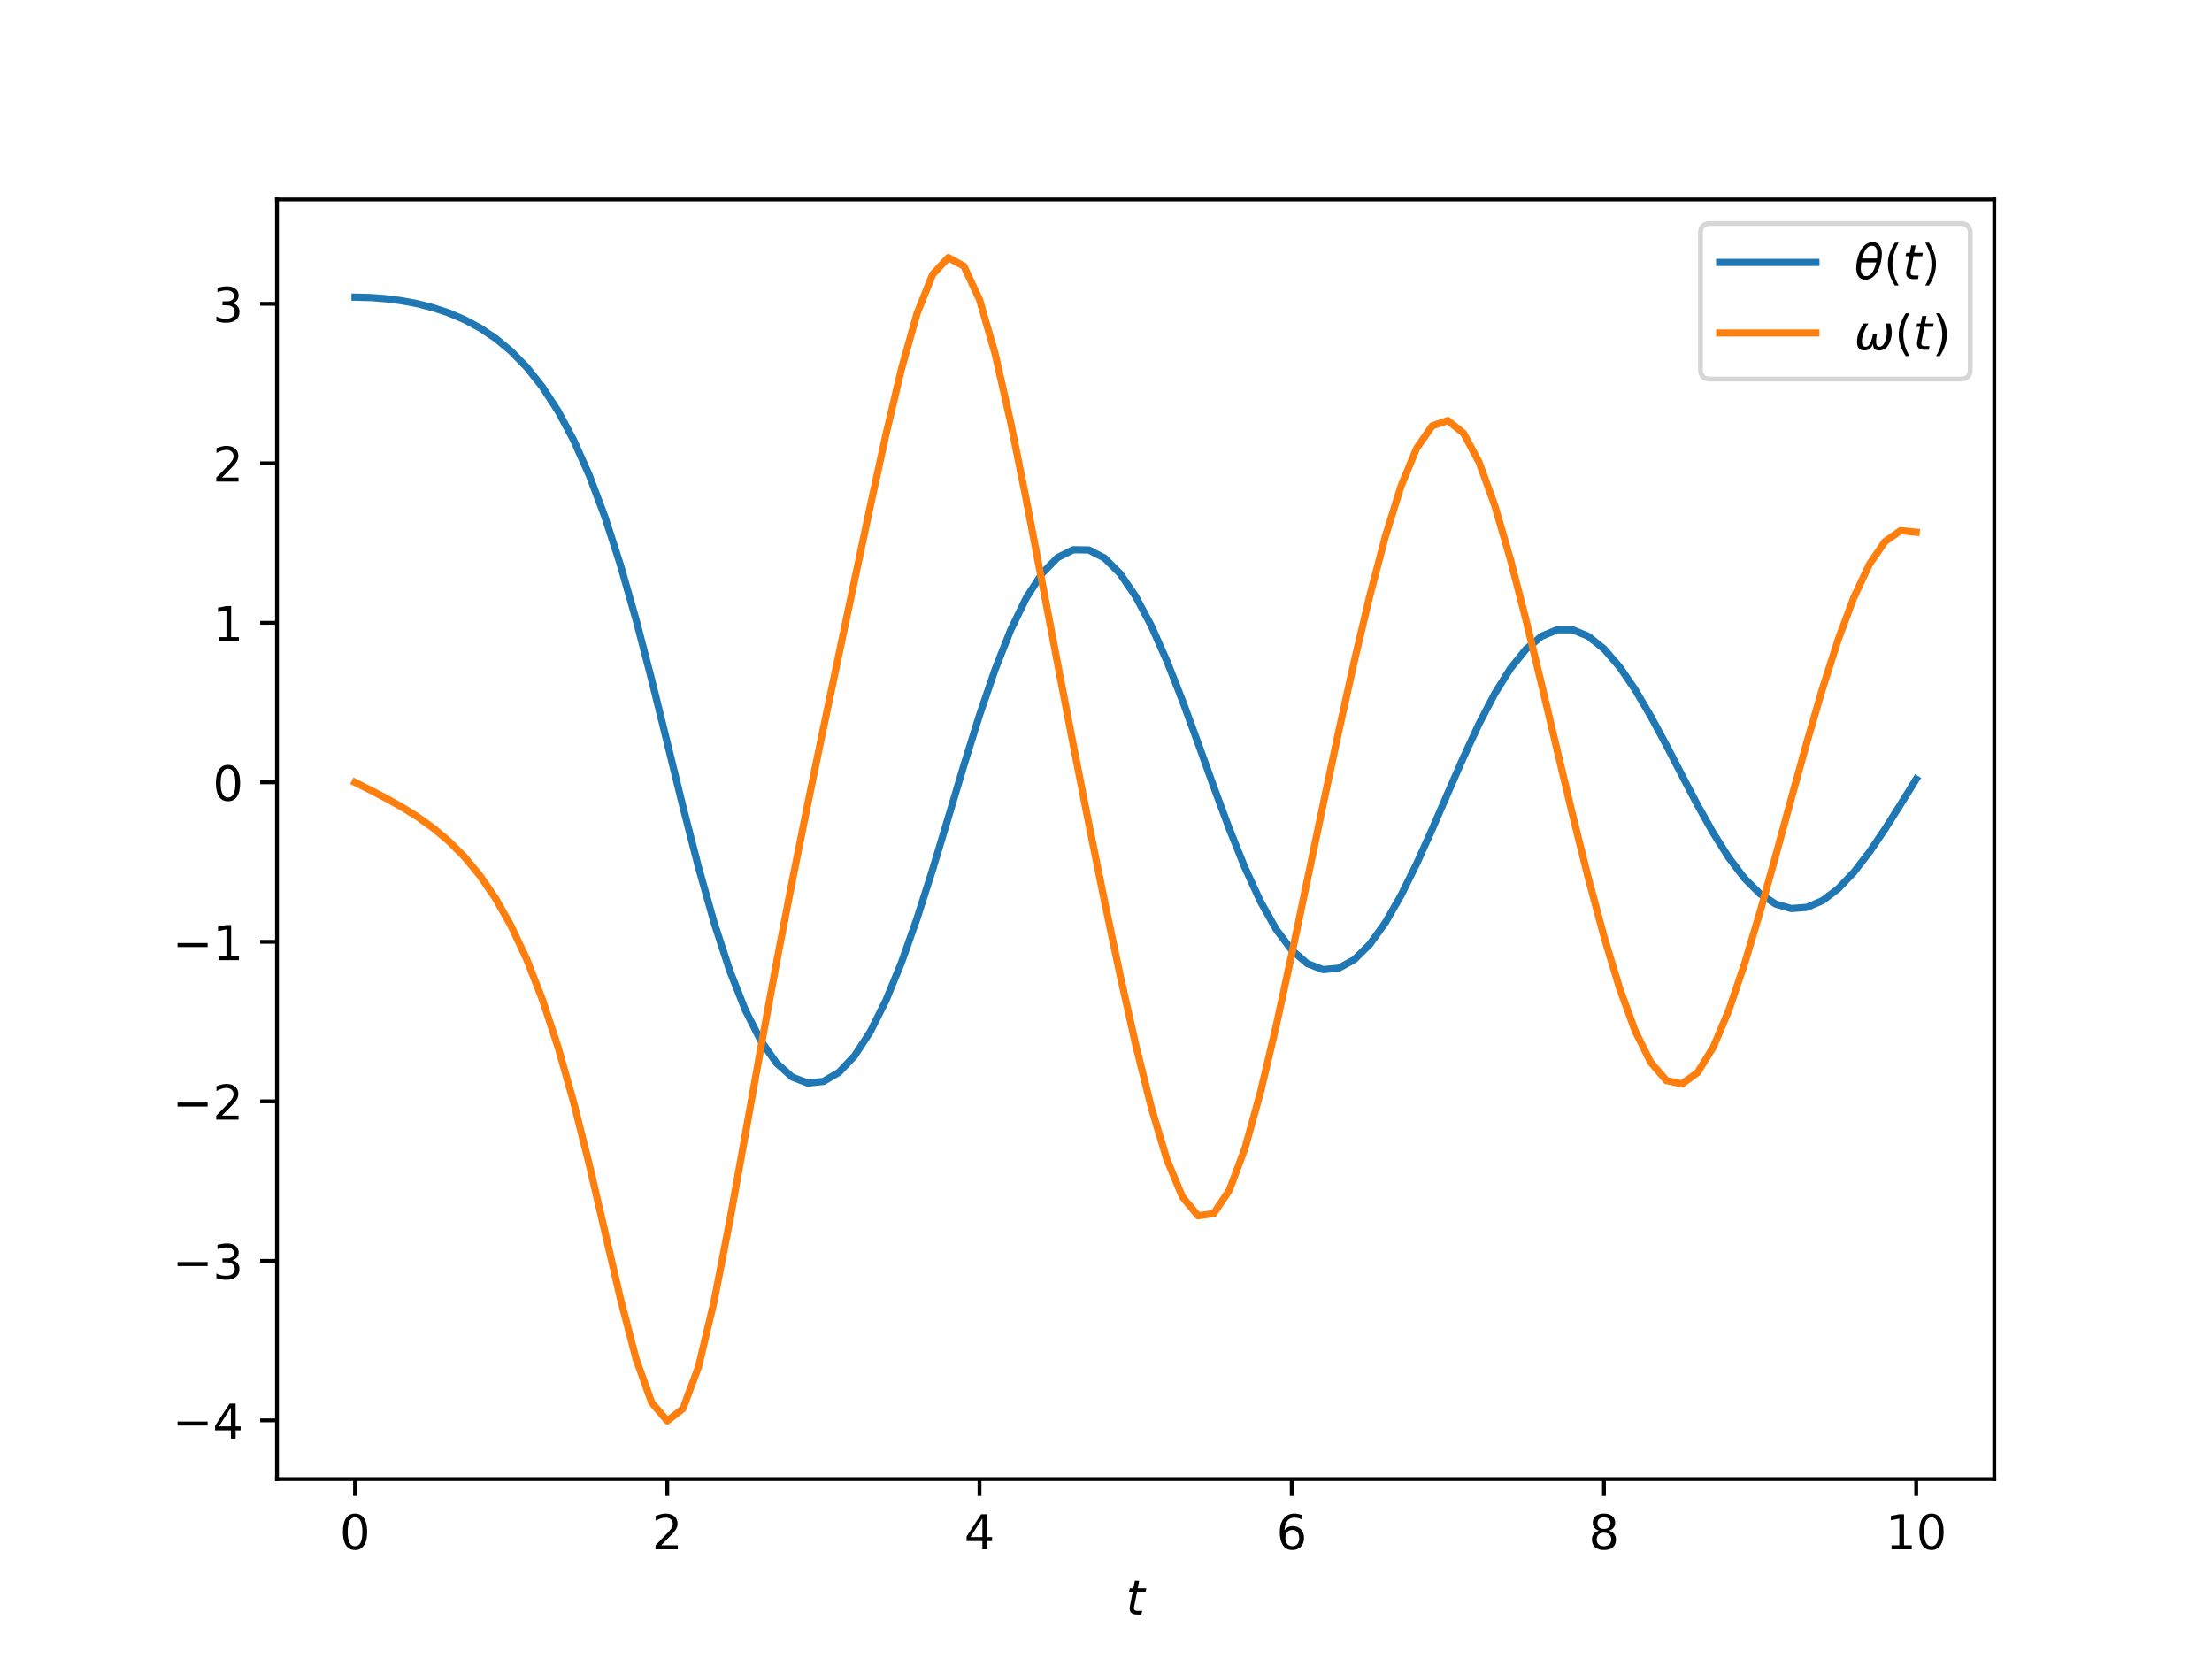 <svg xmlns="http://www.w3.org/2000/svg" xmlns:xlink="http://www.w3.org/1999/xlink" version="1.1" viewBox="0 0 460 345" viewport="0 0 400px 300px">
 <defs>
  <style type="text/css">
*{stroke-linecap:butt;stroke-linejoin:round;}
  </style>
 </defs>
 <g id="figure_1">
  <g id="patch_1">
   <path d="M 0 345.6  L 460.8 345.6  L 460.8 0  L 0 0  z " style="fill:#ffffff;"/>
  </g>
  <g id="axes_1">
   <g id="patch_2">
    <path d="M 57.6 307.584  L 414.72 307.584  L 414.72 41.472  L 57.6 41.472  z " style="fill:#ffffff;"/>
   </g>
   <g id="matplotlib.axis_1">
    <g id="xtick_1">
     <g id="line2d_1">
      <defs>
       <path d="M 0 0  L 0 3.5  " id="meda61c3e38" style="stroke:#000000;stroke-width:0.8;"/>
      </defs>
      <g>
       <use style="stroke:#000000;stroke-width:0.8;" x="73.833" xlink:href="#meda61c3e38" y="307.584"/>
      </g>
     </g>
     <g id="text_1">
      <!-- 0 -->
      <defs>
       <path d="M 31.781 66.406  Q 24.172 66.406 20.328 58.906  Q 16.5 51.422 16.5 36.375  Q 16.5 21.391 20.328 13.891  Q 24.172 6.391 31.781 6.391  Q 39.453 6.391 43.281 13.891  Q 47.125 21.391 47.125 36.375  Q 47.125 51.422 43.281 58.906  Q 39.453 66.406 31.781 66.406  z M 31.781 74.219  Q 44.047 74.219 50.516 64.516  Q 56.984 54.828 56.984 36.375  Q 56.984 17.969 50.516 8.266  Q 44.047 -1.422 31.781 -1.422  Q 19.531 -1.422 13.062 8.266  Q 6.594 17.969 6.594 36.375  Q 6.594 54.828 13.062 64.516  Q 19.531 74.219 31.781 74.219  z " id="DejaVuSans-30"/>
      </defs>
      <g transform="translate(70.651 322.182)scale(0.1 -0.1)">
       <use xlink:href="#DejaVuSans-30"/>
      </g>
     </g>
    </g>
    <g id="xtick_2">
     <g id="line2d_2">
      <g>
       <use style="stroke:#000000;stroke-width:0.8;" x="138.764" xlink:href="#meda61c3e38" y="307.584"/>
      </g>
     </g>
     <g id="text_2">
      <!-- 2 -->
      <defs>
       <path d="M 19.188 8.297  L 53.609 8.297  L 53.609 0  L 7.328 0  L 7.328 8.297  Q 12.938 14.109 22.625 23.891  Q 32.328 33.688 34.812 36.531  Q 39.547 41.844 41.422 45.531  Q 43.312 49.219 43.312 52.781  Q 43.312 58.594 39.234 62.25  Q 35.156 65.922 28.609 65.922  Q 23.969 65.922 18.812 64.312  Q 13.672 62.703 7.812 59.422  L 7.812 69.391  Q 13.766 71.781 18.938 73  Q 24.125 74.219 28.422 74.219  Q 39.75 74.219 46.484 68.547  Q 53.219 62.891 53.219 53.422  Q 53.219 48.922 51.531 44.891  Q 49.859 40.875 45.406 35.406  Q 44.188 33.984 37.641 27.219  Q 31.109 20.453 19.188 8.297  z " id="DejaVuSans-32"/>
      </defs>
      <g transform="translate(135.582 322.182)scale(0.1 -0.1)">
       <use xlink:href="#DejaVuSans-32"/>
      </g>
     </g>
    </g>
    <g id="xtick_3">
     <g id="line2d_3">
      <g>
       <use style="stroke:#000000;stroke-width:0.8;" x="203.695" xlink:href="#meda61c3e38" y="307.584"/>
      </g>
     </g>
     <g id="text_3">
      <!-- 4 -->
      <defs>
       <path d="M 37.797 64.312  L 12.891 25.391  L 37.797 25.391  z M 35.203 72.906  L 47.609 72.906  L 47.609 25.391  L 58.016 25.391  L 58.016 17.188  L 47.609 17.188  L 47.609 0  L 37.797 0  L 37.797 17.188  L 4.891 17.188  L 4.891 26.703  z " id="DejaVuSans-34"/>
      </defs>
      <g transform="translate(200.513 322.182)scale(0.1 -0.1)">
       <use xlink:href="#DejaVuSans-34"/>
      </g>
     </g>
    </g>
    <g id="xtick_4">
     <g id="line2d_4">
      <g>
       <use style="stroke:#000000;stroke-width:0.8;" x="268.625" xlink:href="#meda61c3e38" y="307.584"/>
      </g>
     </g>
     <g id="text_4">
      <!-- 6 -->
      <defs>
       <path d="M 33.016 40.375  Q 26.375 40.375 22.484 35.828  Q 18.609 31.297 18.609 23.391  Q 18.609 15.531 22.484 10.953  Q 26.375 6.391 33.016 6.391  Q 39.656 6.391 43.531 10.953  Q 47.406 15.531 47.406 23.391  Q 47.406 31.297 43.531 35.828  Q 39.656 40.375 33.016 40.375  z M 52.594 71.297  L 52.594 62.312  Q 48.875 64.062 45.094 64.984  Q 41.312 65.922 37.594 65.922  Q 27.828 65.922 22.672 59.328  Q 17.531 52.734 16.797 39.406  Q 19.672 43.656 24.016 45.922  Q 28.375 48.188 33.594 48.188  Q 44.578 48.188 50.953 41.516  Q 57.328 34.859 57.328 23.391  Q 57.328 12.156 50.688 5.359  Q 44.047 -1.422 33.016 -1.422  Q 20.359 -1.422 13.672 8.266  Q 6.984 17.969 6.984 36.375  Q 6.984 53.656 15.188 63.938  Q 23.391 74.219 37.203 74.219  Q 40.922 74.219 44.703 73.484  Q 48.484 72.75 52.594 71.297  z " id="DejaVuSans-36"/>
      </defs>
      <g transform="translate(265.444 322.182)scale(0.1 -0.1)">
       <use xlink:href="#DejaVuSans-36"/>
      </g>
     </g>
    </g>
    <g id="xtick_5">
     <g id="line2d_5">
      <g>
       <use style="stroke:#000000;stroke-width:0.8;" x="333.556" xlink:href="#meda61c3e38" y="307.584"/>
      </g>
     </g>
     <g id="text_5">
      <!-- 8 -->
      <defs>
       <path d="M 31.781 34.625  Q 24.75 34.625 20.719 30.859  Q 16.703 27.094 16.703 20.516  Q 16.703 13.922 20.719 10.156  Q 24.75 6.391 31.781 6.391  Q 38.812 6.391 42.859 10.172  Q 46.922 13.969 46.922 20.516  Q 46.922 27.094 42.891 30.859  Q 38.875 34.625 31.781 34.625  z M 21.922 38.812  Q 15.578 40.375 12.031 44.719  Q 8.5 49.078 8.5 55.328  Q 8.5 64.062 14.719 69.141  Q 20.953 74.219 31.781 74.219  Q 42.672 74.219 48.875 69.141  Q 55.078 64.062 55.078 55.328  Q 55.078 49.078 51.531 44.719  Q 48 40.375 41.703 38.812  Q 48.828 37.156 52.797 32.312  Q 56.781 27.484 56.781 20.516  Q 56.781 9.906 50.312 4.234  Q 43.844 -1.422 31.781 -1.422  Q 19.734 -1.422 13.25 4.234  Q 6.781 9.906 6.781 20.516  Q 6.781 27.484 10.781 32.312  Q 14.797 37.156 21.922 38.812  z M 18.312 54.391  Q 18.312 48.734 21.844 45.562  Q 25.391 42.391 31.781 42.391  Q 38.141 42.391 41.719 45.562  Q 45.312 48.734 45.312 54.391  Q 45.312 60.062 41.719 63.234  Q 38.141 66.406 31.781 66.406  Q 25.391 66.406 21.844 63.234  Q 18.312 60.062 18.312 54.391  z " id="DejaVuSans-38"/>
      </defs>
      <g transform="translate(330.375 322.182)scale(0.1 -0.1)">
       <use xlink:href="#DejaVuSans-38"/>
      </g>
     </g>
    </g>
    <g id="xtick_6">
     <g id="line2d_6">
      <g>
       <use style="stroke:#000000;stroke-width:0.8;" x="398.487" xlink:href="#meda61c3e38" y="307.584"/>
      </g>
     </g>
     <g id="text_6">
      <!-- 10 -->
      <defs>
       <path d="M 12.406 8.297  L 28.516 8.297  L 28.516 63.922  L 10.984 60.406  L 10.984 69.391  L 28.422 72.906  L 38.281 72.906  L 38.281 8.297  L 54.391 8.297  L 54.391 0  L 12.406 0  z " id="DejaVuSans-31"/>
      </defs>
      <g transform="translate(392.125 322.182)scale(0.1 -0.1)">
       <use xlink:href="#DejaVuSans-31"/>
       <use x="63.623" xlink:href="#DejaVuSans-30"/>
      </g>
     </g>
    </g>
    <g id="text_7">
     <!-- $t$ -->
     <defs>
      <path d="M 42.281 54.688  L 40.922 47.703  L 23 47.703  L 17.188 18.016  Q 16.891 16.359 16.75 15.234  Q 16.609 14.109 16.609 13.484  Q 16.609 10.359 18.484 8.938  Q 20.359 7.516 24.516 7.516  L 33.594 7.516  L 32.078 0  L 23.484 0  Q 15.484 0 11.547 3.125  Q 7.625 6.25 7.625 12.594  Q 7.625 13.719 7.766 15.062  Q 7.906 16.406 8.203 18.016  L 14.016 47.703  L 6.391 47.703  L 7.812 54.688  L 15.281 54.688  L 18.312 70.219  L 27.297 70.219  L 24.312 54.688  z " id="DejaVuSans-Oblique-74"/>
     </defs>
     <g transform="translate(234.16 335.861)scale(0.1 -0.1)">
      <use transform="translate(0 0.781)" xlink:href="#DejaVuSans-Oblique-74"/>
     </g>
    </g>
   </g>
   <g id="matplotlib.axis_2">
    <g id="ytick_1">
     <g id="line2d_7">
      <defs>
       <path d="M 0 0  L -3.5 0  " id="meb4012c77c" style="stroke:#000000;stroke-width:0.8;"/>
      </defs>
      <g>
       <use style="stroke:#000000;stroke-width:0.8;" x="57.6" xlink:href="#meb4012c77c" y="295.374"/>
      </g>
     </g>
     <g id="text_8">
      <!-- &#8722;4 -->
      <defs>
       <path d="M 10.594 35.5  L 73.188 35.5  L 73.188 27.203  L 10.594 27.203  z " id="DejaVuSans-2212"/>
      </defs>
      <g transform="translate(35.858 299.173)scale(0.1 -0.1)">
       <use xlink:href="#DejaVuSans-2212"/>
       <use x="83.789" xlink:href="#DejaVuSans-34"/>
      </g>
     </g>
    </g>
    <g id="ytick_2">
     <g id="line2d_8">
      <g>
       <use style="stroke:#000000;stroke-width:0.8;" x="57.6" xlink:href="#meb4012c77c" y="262.202"/>
      </g>
     </g>
     <g id="text_9">
      <!-- &#8722;3 -->
      <defs>
       <path d="M 40.578 39.312  Q 47.656 37.797 51.625 33  Q 55.609 28.219 55.609 21.188  Q 55.609 10.406 48.188 4.484  Q 40.766 -1.422 27.094 -1.422  Q 22.516 -1.422 17.656 -0.516  Q 12.797 0.391 7.625 2.203  L 7.625 11.719  Q 11.719 9.328 16.594 8.109  Q 21.484 6.891 26.812 6.891  Q 36.078 6.891 40.938 10.547  Q 45.797 14.203 45.797 21.188  Q 45.797 27.641 41.281 31.266  Q 36.766 34.906 28.719 34.906  L 20.219 34.906  L 20.219 43.016  L 29.109 43.016  Q 36.375 43.016 40.234 45.922  Q 44.094 48.828 44.094 54.297  Q 44.094 59.906 40.109 62.906  Q 36.141 65.922 28.719 65.922  Q 24.656 65.922 20.016 65.031  Q 15.375 64.156 9.812 62.312  L 9.812 71.094  Q 15.438 72.656 20.344 73.438  Q 25.25 74.219 29.594 74.219  Q 40.828 74.219 47.359 69.109  Q 53.906 64.016 53.906 55.328  Q 53.906 49.266 50.438 45.094  Q 46.969 40.922 40.578 39.312  z " id="DejaVuSans-33"/>
      </defs>
      <g transform="translate(35.858 266.002)scale(0.1 -0.1)">
       <use xlink:href="#DejaVuSans-2212"/>
       <use x="83.789" xlink:href="#DejaVuSans-33"/>
      </g>
     </g>
    </g>
    <g id="ytick_3">
     <g id="line2d_9">
      <g>
       <use style="stroke:#000000;stroke-width:0.8;" x="57.6" xlink:href="#meb4012c77c" y="229.031"/>
      </g>
     </g>
     <g id="text_10">
      <!-- &#8722;2 -->
      <g transform="translate(35.858 232.831)scale(0.1 -0.1)">
       <use xlink:href="#DejaVuSans-2212"/>
       <use x="83.789" xlink:href="#DejaVuSans-32"/>
      </g>
     </g>
    </g>
    <g id="ytick_4">
     <g id="line2d_10">
      <g>
       <use style="stroke:#000000;stroke-width:0.8;" x="57.6" xlink:href="#meb4012c77c" y="195.86"/>
      </g>
     </g>
     <g id="text_11">
      <!-- &#8722;1 -->
      <g transform="translate(35.858 199.659)scale(0.1 -0.1)">
       <use xlink:href="#DejaVuSans-2212"/>
       <use x="83.789" xlink:href="#DejaVuSans-31"/>
      </g>
     </g>
    </g>
    <g id="ytick_5">
     <g id="line2d_11">
      <g>
       <use style="stroke:#000000;stroke-width:0.8;" x="57.6" xlink:href="#meb4012c77c" y="162.689"/>
      </g>
     </g>
     <g id="text_12">
      <!-- 0 -->
      <g transform="translate(44.237 166.488)scale(0.1 -0.1)">
       <use xlink:href="#DejaVuSans-30"/>
      </g>
     </g>
    </g>
    <g id="ytick_6">
     <g id="line2d_12">
      <g>
       <use style="stroke:#000000;stroke-width:0.8;" x="57.6" xlink:href="#meb4012c77c" y="129.518"/>
      </g>
     </g>
     <g id="text_13">
      <!-- 1 -->
      <g transform="translate(44.237 133.317)scale(0.1 -0.1)">
       <use xlink:href="#DejaVuSans-31"/>
      </g>
     </g>
    </g>
    <g id="ytick_7">
     <g id="line2d_13">
      <g>
       <use style="stroke:#000000;stroke-width:0.8;" x="57.6" xlink:href="#meb4012c77c" y="96.347"/>
      </g>
     </g>
     <g id="text_14">
      <!-- 2 -->
      <g transform="translate(44.237 100.146)scale(0.1 -0.1)">
       <use xlink:href="#DejaVuSans-32"/>
      </g>
     </g>
    </g>
    <g id="ytick_8">
     <g id="line2d_14">
      <g>
       <use style="stroke:#000000;stroke-width:0.8;" x="57.6" xlink:href="#meb4012c77c" y="63.175"/>
      </g>
     </g>
     <g id="text_15">
      <!-- 3 -->
      <g transform="translate(44.237 66.975)scale(0.1 -0.1)">
       <use xlink:href="#DejaVuSans-33"/>
      </g>
     </g>
    </g>
   </g>
   <g id="line2d_15">
    <path clip-path="url(#pfea43280dd)" d="M 73.833 61.796  L 77.079 61.878  L 80.326 62.127  L 83.572 62.55  L 86.819 63.164  L 90.065 63.994  L 93.312 65.076  L 96.559 66.457  L 99.805 68.194  L 103.052 70.364  L 106.298 73.056  L 109.545 76.381  L 112.791 80.468  L 116.038 85.464  L 119.284 91.527  L 122.531 98.814  L 125.777 107.452  L 129.024 117.497  L 132.271 128.882  L 135.517 141.362  L 138.764 154.501  L 142.01 167.708  L 145.257 180.347  L 148.503 191.854  L 151.75 201.83  L 154.996 210.057  L 158.243 216.468  L 161.489 221.087  L 164.736 223.985  L 167.983 225.234  L 171.229 224.893  L 174.476 222.996  L 177.722 219.557  L 180.969 214.582  L 184.215 208.097  L 187.462 200.175  L 190.708 190.978  L 193.955 180.787  L 197.201 170.007  L 200.448 159.14  L 203.695 148.714  L 206.941 139.207  L 210.188 130.991  L 213.434 124.306  L 216.681 119.279  L 219.927 115.955  L 223.174 114.328  L 226.42 114.367  L 229.667 116.032  L 232.913 119.27  L 236.16 124.007  L 239.407 130.126  L 242.653 137.449  L 245.9 145.711  L 249.146 154.564  L 252.393 163.592  L 255.639 172.353  L 258.886 180.431  L 262.132 187.482  L 265.379 193.252  L 268.625 197.581  L 271.872 200.385  L 275.119 201.637  L 278.365 201.35  L 281.612 199.567  L 284.858 196.363  L 288.105 191.852  L 291.351 186.196  L 294.598 179.62  L 297.844 172.412  L 301.091 164.913  L 304.337 157.49  L 307.584 150.504  L 310.831 144.274  L 314.077 139.056  L 317.324 135.033  L 320.57 132.318  L 323.817 130.964  L 327.063 130.979  L 330.31 132.329  L 333.556 134.939  L 336.803 138.697  L 340.049 143.442  L 343.296 148.962  L 346.543 155  L 349.789 161.263  L 353.036 167.442  L 356.282 173.235  L 359.529 178.377  L 362.775 182.649  L 366.022 185.893  L 369.268 188.006  L 372.515 188.939  L 375.761 188.687  L 379.008 187.288  L 382.255 184.821  L 385.501 181.405  L 388.748 177.202  L 391.994 172.413  L 395.241 167.271  L 398.487 162.032  " style="fill:none;stroke:#1f77b4;stroke-linecap:square;stroke-width:1.5;"/>
   </g>
   <g id="line2d_16">
    <path clip-path="url(#pfea43280dd)" d="M 73.833 162.689  L 77.079 164.338  L 80.326 166.027  L 83.572 167.839  L 86.819 169.86  L 90.065 172.183  L 93.312 174.913  L 96.559 178.169  L 99.805 182.089  L 103.052 186.833  L 106.298 192.577  L 109.545 199.517  L 112.791 207.843  L 116.038 217.715  L 119.284 229.193  L 122.531 242.144  L 125.777 256.095  L 129.024 270.082  L 132.271 282.582  L 135.517 291.667  L 138.764 295.488  L 142.01 292.962  L 145.257 284.242  L 148.503 270.618  L 151.75 253.926  L 154.996 235.892  L 158.243 217.744  L 161.489 200.146  L 164.736 183.308  L 167.983 167.151  L 171.229 151.46  L 174.476 135.996  L 177.722 120.606  L 180.969 105.323  L 184.215 90.469  L 187.462 76.732  L 190.708 65.17  L 193.955 57.059  L 197.201 53.568  L 200.448 55.355  L 203.695 62.302  L 206.941 73.563  L 210.188 87.884  L 213.434 104.003  L 216.681 120.915  L 219.927 137.968  L 223.174 154.812  L 226.42 171.288  L 229.667 187.304  L 232.913 202.712  L 236.16 217.207  L 239.407 230.262  L 242.653 241.125  L 245.9 248.917  L 249.146 252.828  L 252.393 252.365  L 255.639 247.532  L 258.886 238.837  L 262.132 227.134  L 265.379 213.381  L 268.625 198.439  L 271.872 182.977  L 275.119 167.464  L 278.365 152.242  L 281.612 137.604  L 284.858 123.886  L 288.105 111.531  L 291.351 101.102  L 294.598 93.239  L 297.844 88.55  L 301.091 87.456  L 304.337 90.065  L 307.584 96.125  L 310.831 105.086  L 314.077 116.24  L 317.324 128.859  L 320.57 142.296  L 323.817 156.022  L 327.063 169.601  L 330.31 182.645  L 333.556 194.761  L 336.803 205.51  L 340.049 214.405  L 343.296 220.948  L 346.543 224.708  L 349.789 225.413  L 353.036 223.028  L 356.282 217.772  L 359.529 210.075  L 362.775 200.489  L 366.022 189.601  L 369.268 177.961  L 372.515 166.061  L 375.761 154.337  L 379.008 143.196  L 382.255 133.042  L 385.501 124.292  L 388.748 117.358  L 391.994 112.617  L 395.241 110.348  L 398.487 110.68  " style="fill:none;stroke:#ff7f0e;stroke-linecap:square;stroke-width:1.5;"/>
   </g>
   <g id="patch_3">
    <path d="M 57.6 307.584  L 57.6 41.472  " style="fill:none;stroke:#000000;stroke-linecap:square;stroke-linejoin:miter;stroke-width:0.8;"/>
   </g>
   <g id="patch_4">
    <path d="M 414.72 307.584  L 414.72 41.472  " style="fill:none;stroke:#000000;stroke-linecap:square;stroke-linejoin:miter;stroke-width:0.8;"/>
   </g>
   <g id="patch_5">
    <path d="M 57.6 307.584  L 414.72 307.584  " style="fill:none;stroke:#000000;stroke-linecap:square;stroke-linejoin:miter;stroke-width:0.8;"/>
   </g>
   <g id="patch_6">
    <path d="M 57.6 41.472  L 414.72 41.472  " style="fill:none;stroke:#000000;stroke-linecap:square;stroke-linejoin:miter;stroke-width:0.8;"/>
   </g>
   <g id="legend_1">
    <g id="patch_7">
     <path d="M 355.62 78.828  L 407.72 78.828  Q 409.72 78.828 409.72 76.828  L 409.72 48.472  Q 409.72 46.472 407.72 46.472  L 355.62 46.472  Q 353.62 46.472 353.62 48.472  L 353.62 76.828  Q 353.62 78.828 355.62 78.828  z " style="fill:#ffffff;opacity:0.8;stroke:#cccccc;stroke-linejoin:miter;"/>
    </g>
    <g id="line2d_17">
     <path d="M 357.62 54.57  L 377.62 54.57  " style="fill:none;stroke:#1f77b4;stroke-linecap:square;stroke-width:1.5;"/>
    </g>
    <g id="line2d_18"/>
    <g id="text_16">
     <!-- $\theta(t)$ -->
     <defs>
      <path d="M 45.516 34.672  L 14.453 34.672  Q 12.359 20.062 14.5 13.875  Q 17.188 6.25 24.469 6.25  Q 31.781 6.25 37.359 13.922  Q 42.234 20.656 45.516 34.672  z M 47.016 42.969  Q 48.344 56.844 46.625 61.719  Q 43.953 69.438 36.766 69.438  Q 29.297 69.438 23.828 61.812  Q 19.531 55.672 16.156 42.969  z M 38.188 76.766  Q 49.906 76.766 54.594 66.406  Q 59.281 56.109 55.719 37.844  Q 52.203 19.625 43.453 9.281  Q 34.766 -1.125 23.047 -1.125  Q 11.281 -1.125 6.641 9.281  Q 2 19.625 5.516 37.844  Q 9.078 56.109 17.719 66.406  Q 26.422 76.766 38.188 76.766  z " id="DejaVuSans-Oblique-3b8"/>
      <path d="M 31 75.875  Q 24.469 64.656 21.281 53.656  Q 18.109 42.672 18.109 31.391  Q 18.109 20.125 21.312 9.062  Q 24.516 -2 31 -13.188  L 23.188 -13.188  Q 15.875 -1.703 12.234 9.375  Q 8.594 20.453 8.594 31.391  Q 8.594 42.281 12.203 53.312  Q 15.828 64.359 23.188 75.875  z " id="DejaVuSans-28"/>
      <path d="M 8.016 75.875  L 15.828 75.875  Q 23.141 64.359 26.781 53.312  Q 30.422 42.281 30.422 31.391  Q 30.422 20.453 26.781 9.375  Q 23.141 -1.703 15.828 -13.188  L 8.016 -13.188  Q 14.5 -2 17.703 9.062  Q 20.906 20.125 20.906 31.391  Q 20.906 42.672 17.703 53.656  Q 14.5 64.656 8.016 75.875  z " id="DejaVuSans-29"/>
     </defs>
     <g transform="translate(385.62 58.07)scale(0.1 -0.1)">
      <use transform="translate(0 0.234)" xlink:href="#DejaVuSans-Oblique-3b8"/>
      <use transform="translate(61.182 0.234)" xlink:href="#DejaVuSans-28"/>
      <use transform="translate(100.195 0.234)" xlink:href="#DejaVuSans-Oblique-74"/>
      <use transform="translate(139.404 0.234)" xlink:href="#DejaVuSans-29"/>
     </g>
    </g>
    <g id="line2d_19">
     <path d="M 357.62 69.249  L 377.62 69.249  " style="fill:none;stroke:#ff7f0e;stroke-linecap:square;stroke-width:1.5;"/>
    </g>
    <g id="line2d_20"/>
    <g id="text_17">
     <!-- $\omega(t)$ -->
     <defs>
      <path d="M 21.391 -1.422  Q 1.125 -1.422 6.781 27.594  Q 8.984 39.062 19.625 54.688  L 29.297 54.688  Q 19.234 39.062 17 27.344  Q 12.797 6.203 23.734 6.203  Q 33.844 6.203 38.719 32.469  L 47.016 32.469  Q 41.703 6.062 51.812 6.203  Q 62.703 6.297 66.797 27.344  Q 69.047 39.062 65.141 54.688  L 74.812 54.688  Q 79.297 39.062 77.094 27.594  Q 71.531 -1.469 51.219 -1.422  Q 37.938 -1.375 39.109 13.188  Q 34.281 -1.422 21.391 -1.422  z " id="DejaVuSans-Oblique-3c9"/>
     </defs>
     <g transform="translate(385.62 72.749)scale(0.1 -0.1)">
      <use transform="translate(0 0.125)" xlink:href="#DejaVuSans-Oblique-3c9"/>
      <use transform="translate(83.74 0.125)" xlink:href="#DejaVuSans-28"/>
      <use transform="translate(122.754 0.125)" xlink:href="#DejaVuSans-Oblique-74"/>
      <use transform="translate(161.963 0.125)" xlink:href="#DejaVuSans-29"/>
     </g>
    </g>
   </g>
  </g>
 </g>
 <defs>
  <clipPath id="pfea43280dd">
   <rect height="266.112" width="357.12" x="57.6" y="41.472"/>
  </clipPath>
 </defs>
</svg>